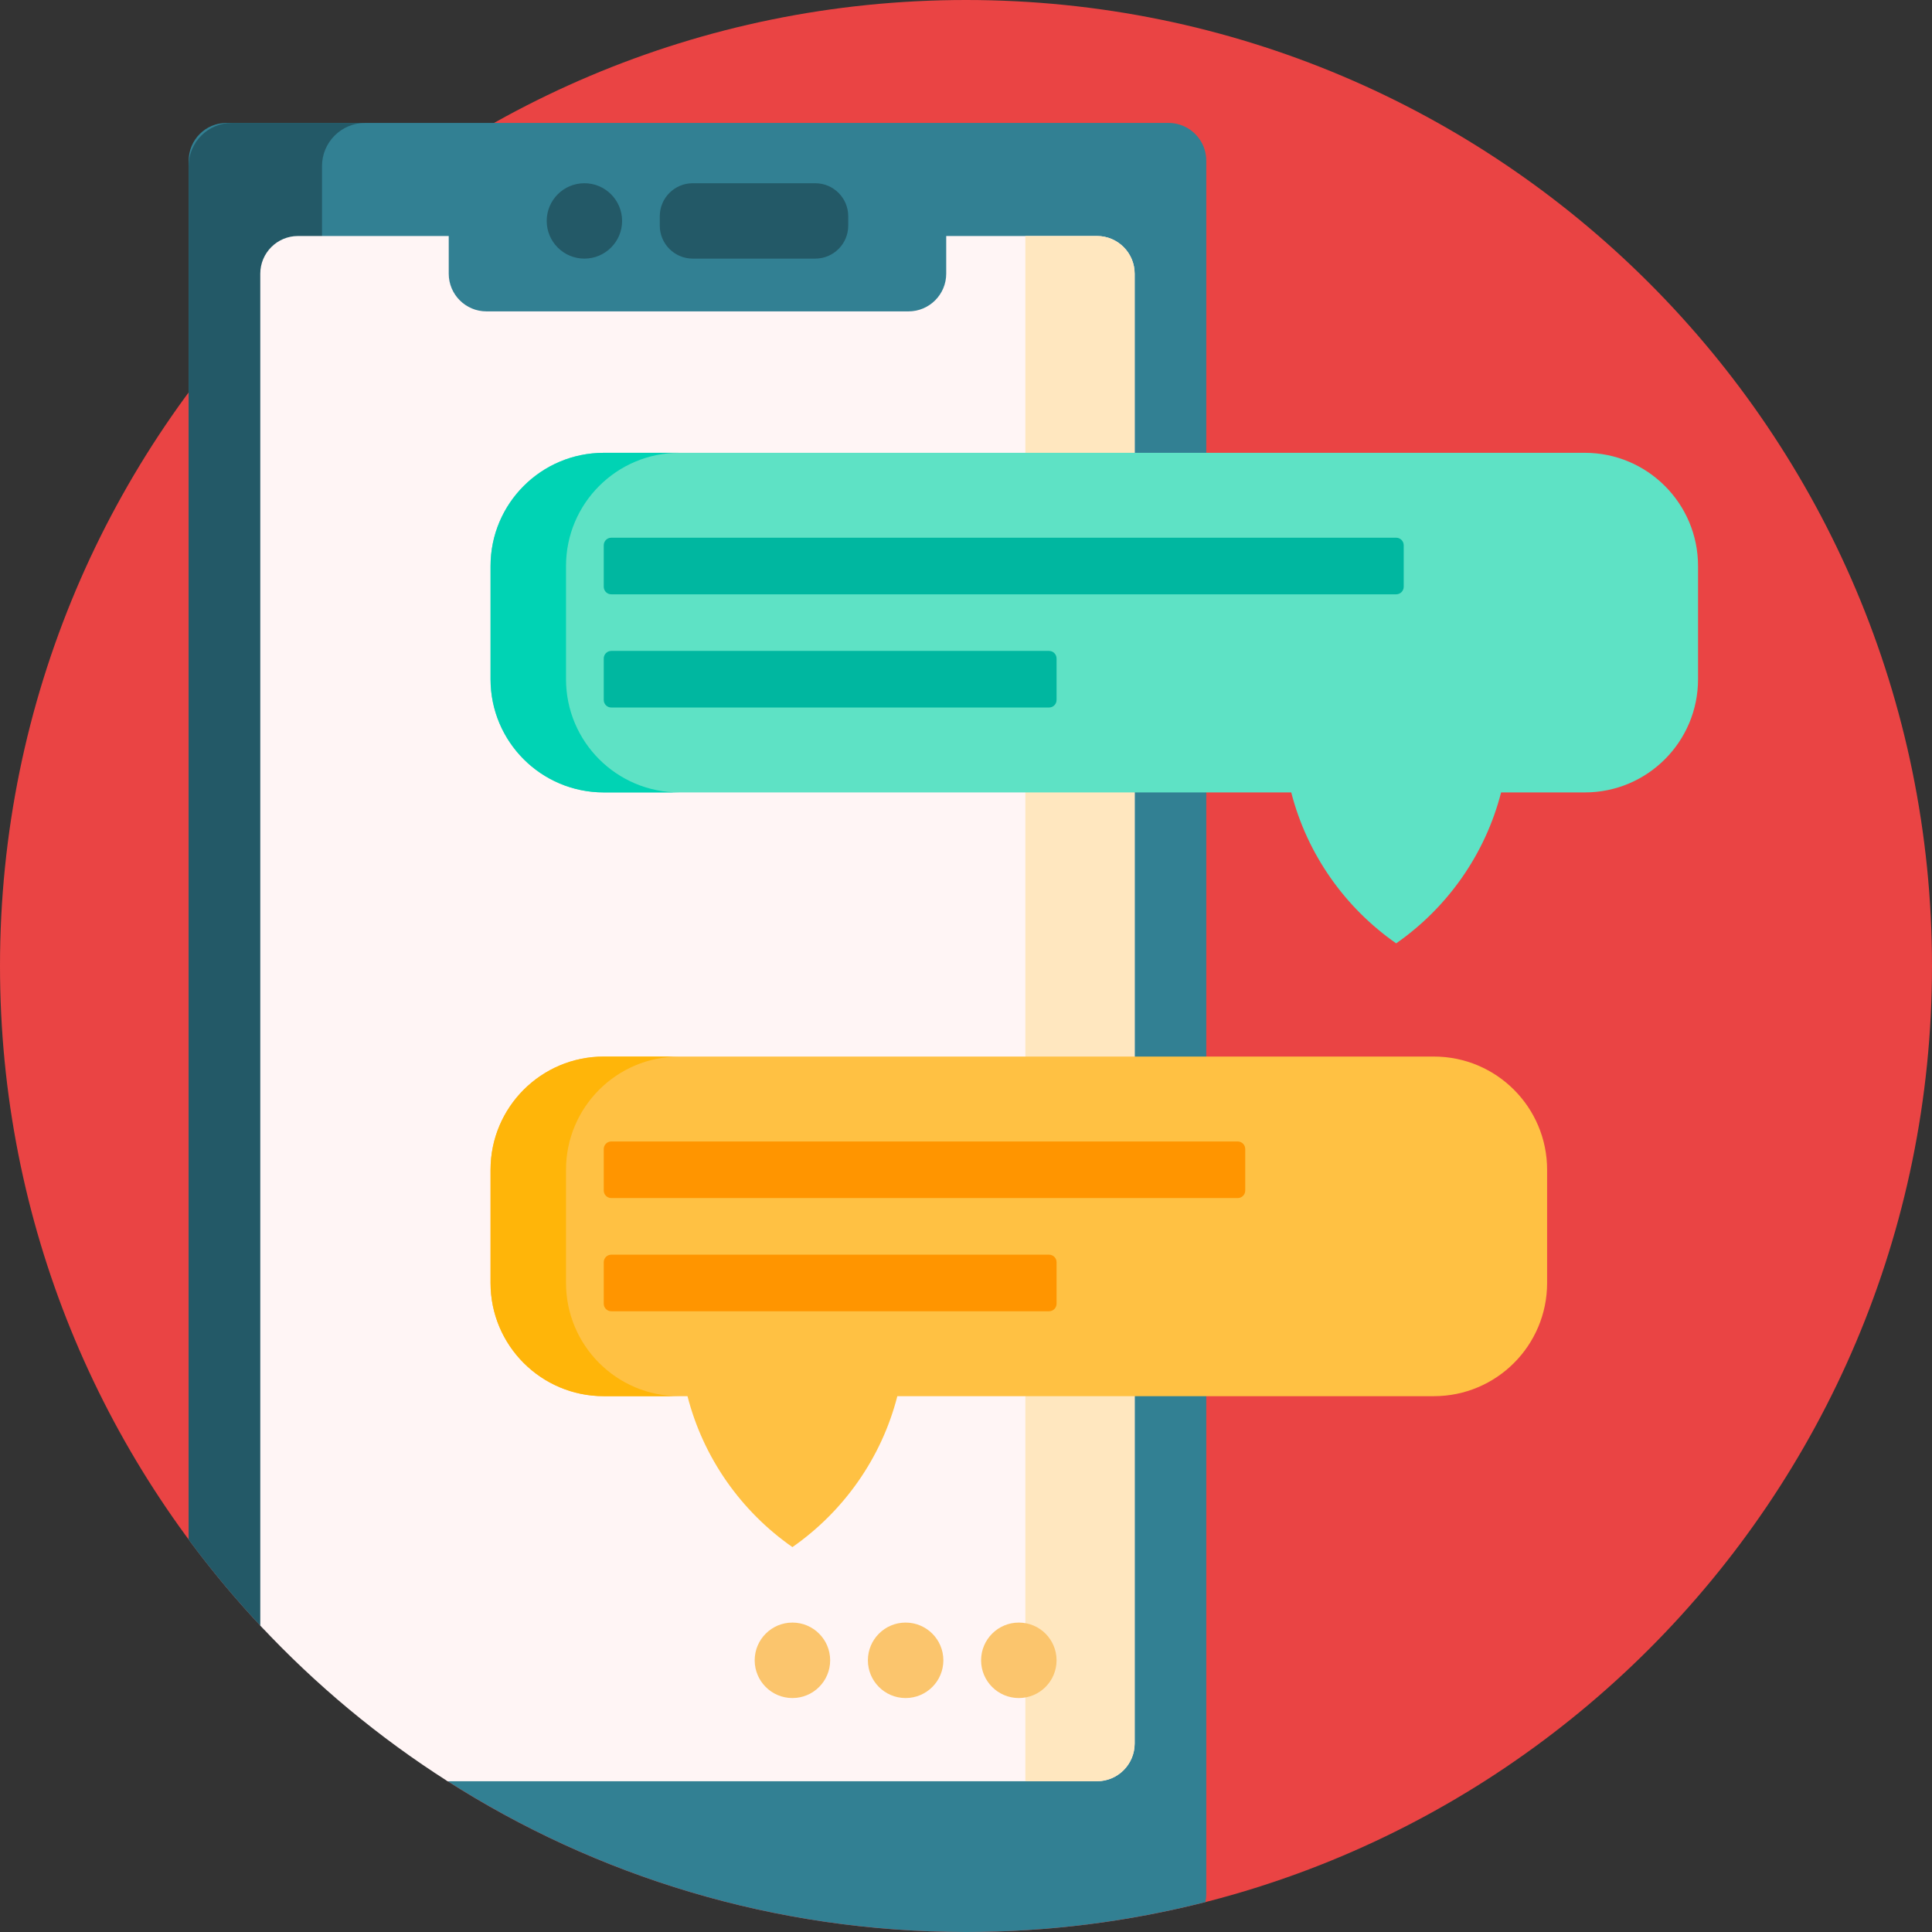 <?xml version="1.0" encoding="iso-8859-1"?>
<!-- Generator: Adobe Illustrator 19.0.0, SVG Export Plug-In . SVG Version: 6.00 Build 0)  -->
<svg version="1.1" id="Capa_1" xmlns="http://www.w3.org/2000/svg" xmlns:xlink="http://www.w3.org/1999/xlink" x="0px" y="0px"
	 viewBox="0 0 512 512" style="enable-background:new 0 0 512 512;" xml:space="preserve">
<rect x="0" y="0" width="512" height="512" fill="#333333" stroke="none"/>
<path style="fill:#EA4444;" d="M512,256c0,141.385-114.615,256-256,256c-50.7,0-97.956-14.741-137.72-40.167
	c-4.998-22.38-24.622-39.229-48.322-39.995C26.596,385.976,0,324.097,0,256C0,114.615,114.615,0,256,0S512,114.615,512,256z"/>
<path style="fill:#328093;" d="M319.674,42.58V502c0,0.709-0.076,1.4-0.217,2.068C299.165,509.243,277.905,512,256,512
	c-50.705,0-97.96-14.75-137.724-40.183c-5.002-22.369-24.617-39.208-48.307-39.979c-7.122-7.533-13.796-15.493-19.969-23.846V210
	V104.008V42.58c0-5.523,4.477-10,10-10h70.967h178.707c1.035,0,2.034,0.157,2.974,0.45c1.252,0.39,2.399,1.019,3.387,1.834
	c0.494,0.408,0.948,0.862,1.356,1.356c0.204,0.247,0.396,0.504,0.576,0.77C319.044,38.584,319.674,40.509,319.674,42.58z"/>
<path style="fill:#235967;" d="M69.986,431.839c-7.125-7.534-13.81-15.49-19.986-23.846V200v-95.992V44.01
	c0-6.313,5.118-11.431,11.431-11.431h35.336c-6.313,0-11.431,5.118-11.431,11.431v21.194V200v234.716
	C80.51,433.012,75.353,432.015,69.986,431.839z M216.051,48.56h-32.464c-4.826,0-8.738,3.912-8.738,8.738v2.5
	c0,4.826,3.912,8.738,8.738,8.738h32.464c4.826,0,8.738-3.912,8.738-8.738v-2.5C224.789,52.472,220.877,48.56,216.051,48.56z
	 M154.873,48.56c-5.516,0-9.988,4.472-9.988,9.988s4.472,9.988,9.988,9.988s9.988-4.472,9.988-9.988S160.389,48.56,154.873,48.56z"
	/>
<path style="fill:#FFF5F5;" d="M300.697,72.543V300v162.048c0,5.523-4.477,10-10,10H118.626
	c-18.256-11.632-34.93-25.521-49.649-41.263V300V114.896V81.215v-8.672c0-5.523,4.477-10,10-10h9.358h13.332h17.25v9.976
	c0,5.523,4.477,10,10,10h111.841c5.523,0,10-4.477,10-10v-9.976h39.94C296.22,62.543,300.697,67.021,300.697,72.543z"/>
<path style="fill:#FFE7BF;" d="M300.697,72.531V462.06c0,5.516-4.472,9.988-9.988,9.988h-18.977V62.543h18.977
	C296.225,62.543,300.697,67.015,300.697,72.531z"/>
<path style="fill:#5EE2C5;" d="M450,150v30c0,16.569-13.431,30-30,30h-22.193c-4.219,16.445-14.266,30.552-27.807,40
	c-13.541-9.448-23.587-23.555-27.807-40H160c-16.569,0-30-13.431-30-30v-30c0-16.569,13.431-30,30-30h260
	C436.569,120,450,133.431,450,150z"/>
<path style="fill:#00D3B4;" d="M180,210h-20c-16.569,0-30-13.431-30-30v-30c0-16.569,13.431-30,30-30h20c-16.569,0-30,13.431-30,30
	v30C150,196.569,163.431,210,180,210z"/>
<path style="fill:#00B7A0;" d="M372,144.5v11c0,1.104-0.896,2-2,2H162c-1.104,0-2-0.896-2-2v-11c0-1.105,0.896-2,2-2h208
	C371.104,142.5,372,143.395,372,144.5z M278,172.5H162c-1.104,0-2,0.895-2,2v11c0,1.104,0.896,2,2,2h116c1.104,0,2-0.896,2-2v-11
	C280,173.395,279.104,172.5,278,172.5z"/>
<path style="fill:#FFC143;" d="M410,310v30c0,16.569-13.431,30-30,30H237.807c-4.22,16.445-14.266,30.552-27.807,40
	c-13.541-9.448-23.587-23.555-27.807-40H160c-16.569,0-30-13.431-30-30v-30c0-16.569,13.431-30,30-30h220
	C396.569,280,410,293.431,410,310z"/>
<path style="fill:#FF9500;" d="M330,304.5v11c0,1.104-0.896,2-2,2H162c-1.104,0-2-0.896-2-2v-11c0-1.105,0.896-2,2-2h166
	C329.104,302.5,330,303.395,330,304.5z M278,332.5H162c-1.104,0-2,0.896-2,2v11c0,1.104,0.896,2,2,2h116c1.104,0,2-0.896,2-2v-11
	C280,333.396,279.104,332.5,278,332.5z"/>
<path style="fill:#FFB509;" d="M180,370h-20c-16.569,0-30-13.431-30-30v-30c0-16.569,13.431-30,30-30h20c-16.569,0-30,13.431-30,30
	v30C150,356.569,163.431,370,180,370z"/>
<path style="fill:#FBC56D;" d="M220,440c0,5.523-4.477,10-10,10s-10-4.477-10-10s4.477-10,10-10S220,434.477,220,440z M240,430
	c-5.523,0-10,4.477-10,10s4.477,10,10,10s10-4.477,10-10S245.523,430,240,430z M270,430c-5.523,0-10,4.477-10,10s4.477,10,10,10
	s10-4.477,10-10S275.523,430,270,430z"/>
<g>
</g>
<g>
</g>
<g>
</g>
<g>
</g>
<g>
</g>
<g>
</g>
<g>
</g>
<g>
</g>
<g>
</g>
<g>
</g>
<g>
</g>
<g>
</g>
<g>
</g>
<g>
</g>
<g>
</g>
</svg>
